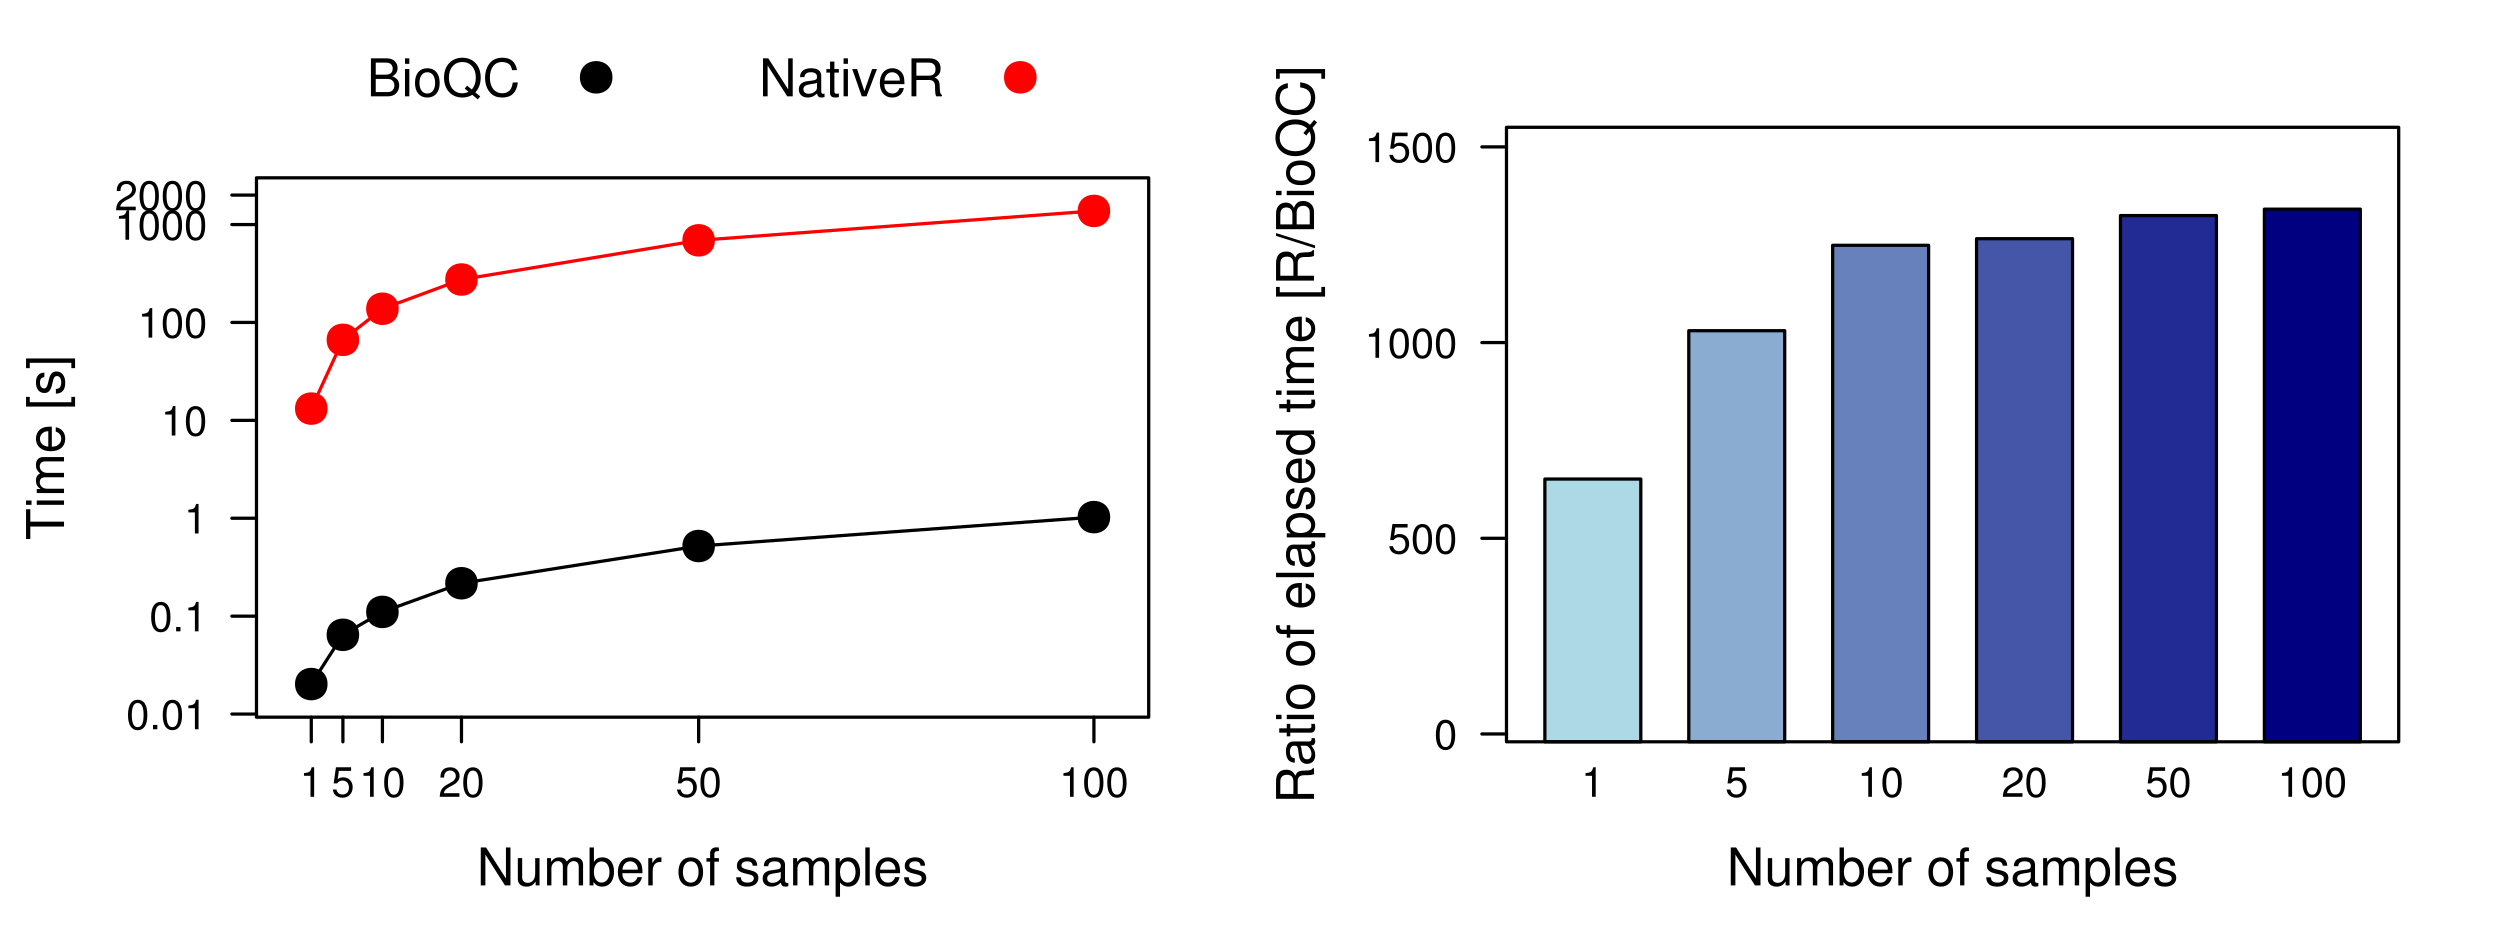 <?xml version="1.0" encoding="UTF-8"?>
<svg xmlns="http://www.w3.org/2000/svg" xmlns:xlink="http://www.w3.org/1999/xlink" width="576pt" height="216pt" viewBox="0 0 576 216" version="1.1">
<defs>
<g>
<symbol overflow="visible" id="glyph0-0">
<path style="stroke:none;" d=""/>
</symbol>
<symbol overflow="visible" id="glyph0-1">
<path style="stroke:none;" d="M 7.75 -8.75 L 6.703 -8.75 L 6.703 -1.594 L 2.125 -8.75 L 0.906 -8.75 L 0.906 0 L 1.969 0 L 1.969 -7.094 L 6.484 0 L 7.75 0 L 7.75 -8.75 Z M 7.75 -8.75 "/>
</symbol>
<symbol overflow="visible" id="glyph0-2">
<path style="stroke:none;" d="M 5.781 0 L 5.781 -6.281 L 4.781 -6.281 L 4.781 -2.719 C 4.781 -1.438 4.109 -0.594 3.078 -0.594 C 2.281 -0.594 1.781 -1.078 1.781 -1.844 L 1.781 -6.281 L 0.781 -6.281 L 0.781 -1.438 C 0.781 -0.391 1.562 0.281 2.781 0.281 C 3.703 0.281 4.297 -0.047 4.891 -0.875 L 4.891 0 L 5.781 0 Z M 5.781 0 "/>
</symbol>
<symbol overflow="visible" id="glyph0-3">
<path style="stroke:none;" d="M 0.844 -6.281 L 0.844 0 L 1.844 0 L 1.844 -3.953 C 1.844 -4.859 2.516 -5.594 3.328 -5.594 C 4.062 -5.594 4.484 -5.141 4.484 -4.328 L 4.484 0 L 5.5 0 L 5.5 -3.953 C 5.5 -4.859 6.156 -5.594 6.969 -5.594 C 7.703 -5.594 8.141 -5.125 8.141 -4.328 L 8.141 0 L 9.141 0 L 9.141 -4.719 C 9.141 -5.844 8.5 -6.469 7.312 -6.469 C 6.484 -6.469 5.969 -6.219 5.391 -5.516 C 5.016 -6.188 4.516 -6.469 3.703 -6.469 C 2.859 -6.469 2.297 -6.156 1.766 -5.406 L 1.766 -6.281 L 0.844 -6.281 Z M 0.844 -6.281 "/>
</symbol>
<symbol overflow="visible" id="glyph0-4">
<path style="stroke:none;" d="M 0.641 -8.75 L 0.641 0 L 1.547 0 L 1.547 -0.797 C 2.031 -0.078 2.656 0.281 3.547 0.281 C 5.203 0.281 6.281 -1.078 6.281 -3.172 C 6.281 -5.203 5.25 -6.469 3.594 -6.469 C 2.719 -6.469 2.109 -6.141 1.641 -5.438 L 1.641 -8.75 L 0.641 -8.75 Z M 3.391 -5.531 C 4.516 -5.531 5.234 -4.562 5.234 -3.062 C 5.234 -1.625 4.484 -0.656 3.391 -0.656 C 2.344 -0.656 1.641 -1.625 1.641 -3.094 C 1.641 -4.578 2.344 -5.531 3.391 -5.531 Z M 3.391 -5.531 "/>
</symbol>
<symbol overflow="visible" id="glyph0-5">
<path style="stroke:none;" d="M 6.156 -2.812 C 6.156 -3.766 6.078 -4.344 5.906 -4.812 C 5.5 -5.844 4.531 -6.469 3.359 -6.469 C 1.609 -6.469 0.484 -5.125 0.484 -3.062 C 0.484 -1 1.578 0.281 3.344 0.281 C 4.781 0.281 5.766 -0.547 6.031 -1.906 L 5.016 -1.906 C 4.734 -1.078 4.172 -0.641 3.375 -0.641 C 2.734 -0.641 2.203 -0.938 1.859 -1.469 C 1.625 -1.828 1.531 -2.188 1.531 -2.812 L 6.156 -2.812 Z M 1.547 -3.625 C 1.625 -4.781 2.344 -5.547 3.344 -5.547 C 4.328 -5.547 5.094 -4.734 5.094 -3.703 C 5.094 -3.672 5.094 -3.641 5.078 -3.625 L 1.547 -3.625 Z M 1.547 -3.625 "/>
</symbol>
<symbol overflow="visible" id="glyph0-6">
<path style="stroke:none;" d="M 0.828 -6.281 L 0.828 0 L 1.844 0 L 1.844 -3.266 C 1.844 -4.156 2.062 -4.75 2.547 -5.094 C 2.859 -5.328 3.156 -5.406 3.859 -5.406 L 3.859 -6.438 C 3.688 -6.453 3.594 -6.469 3.469 -6.469 C 2.812 -6.469 2.328 -6.078 1.75 -5.141 L 1.75 -6.281 L 0.828 -6.281 Z M 0.828 -6.281 "/>
</symbol>
<symbol overflow="visible" id="glyph0-7">
<path style="stroke:none;" d=""/>
</symbol>
<symbol overflow="visible" id="glyph0-8">
<path style="stroke:none;" d="M 3.266 -6.469 C 1.5 -6.469 0.438 -5.203 0.438 -3.094 C 0.438 -0.984 1.484 0.281 3.281 0.281 C 5.047 0.281 6.125 -0.984 6.125 -3.047 C 6.125 -5.219 5.078 -6.469 3.266 -6.469 Z M 3.281 -5.547 C 4.406 -5.547 5.078 -4.625 5.078 -3.062 C 5.078 -1.578 4.375 -0.641 3.281 -0.641 C 2.156 -0.641 1.469 -1.578 1.469 -3.094 C 1.469 -4.609 2.156 -5.547 3.281 -5.547 Z M 3.281 -5.547 "/>
</symbol>
<symbol overflow="visible" id="glyph0-9">
<path style="stroke:none;" d="M 3.094 -6.281 L 2.047 -6.281 L 2.047 -7.266 C 2.047 -7.688 2.297 -7.906 2.75 -7.906 C 2.828 -7.906 2.875 -7.906 3.094 -7.891 L 3.094 -8.719 C 2.875 -8.766 2.734 -8.781 2.531 -8.781 C 1.609 -8.781 1.062 -8.25 1.062 -7.359 L 1.062 -6.281 L 0.219 -6.281 L 0.219 -5.469 L 1.062 -5.469 L 1.062 0 L 2.047 0 L 2.047 -5.469 L 3.094 -5.469 L 3.094 -6.281 Z M 3.094 -6.281 "/>
</symbol>
<symbol overflow="visible" id="glyph0-10">
<path style="stroke:none;" d="M 5.25 -4.531 C 5.25 -5.766 4.422 -6.469 2.969 -6.469 C 1.516 -6.469 0.562 -5.719 0.562 -4.547 C 0.562 -3.562 1.062 -3.094 2.562 -2.734 L 3.484 -2.516 C 4.188 -2.344 4.469 -2.094 4.469 -1.625 C 4.469 -1.047 3.875 -0.641 3 -0.641 C 2.453 -0.641 2 -0.797 1.75 -1.062 C 1.594 -1.25 1.531 -1.422 1.469 -1.875 L 0.406 -1.875 C 0.453 -0.422 1.266 0.281 2.922 0.281 C 4.5 0.281 5.516 -0.5 5.516 -1.719 C 5.516 -2.656 4.984 -3.172 3.734 -3.469 L 2.766 -3.703 C 1.953 -3.891 1.609 -4.156 1.609 -4.594 C 1.609 -5.172 2.125 -5.547 2.938 -5.547 C 3.75 -5.547 4.172 -5.203 4.203 -4.531 L 5.25 -4.531 Z M 5.25 -4.531 "/>
</symbol>
<symbol overflow="visible" id="glyph0-11">
<path style="stroke:none;" d="M 6.422 -0.594 C 6.312 -0.562 6.266 -0.562 6.203 -0.562 C 5.859 -0.562 5.656 -0.75 5.656 -1.062 L 5.656 -4.75 C 5.656 -5.875 4.844 -6.469 3.297 -6.469 C 2.391 -6.469 1.625 -6.203 1.219 -5.734 C 0.922 -5.406 0.797 -5.047 0.781 -4.422 L 1.781 -4.422 C 1.875 -5.203 2.328 -5.547 3.266 -5.547 C 4.156 -5.547 4.672 -5.203 4.672 -4.609 L 4.672 -4.344 C 4.672 -3.922 4.422 -3.75 3.625 -3.641 C 2.203 -3.469 1.984 -3.422 1.609 -3.266 C 0.875 -2.969 0.5 -2.406 0.5 -1.578 C 0.5 -0.438 1.297 0.281 2.562 0.281 C 3.359 0.281 4 0 4.703 -0.641 C 4.781 -0.016 5.094 0.281 5.734 0.281 C 5.938 0.281 6.094 0.25 6.422 0.172 L 6.422 -0.594 Z M 4.672 -1.984 C 4.672 -1.641 4.578 -1.438 4.266 -1.156 C 3.859 -0.797 3.375 -0.594 2.781 -0.594 C 2 -0.594 1.547 -0.969 1.547 -1.609 C 1.547 -2.266 1.984 -2.609 3.062 -2.766 C 4.109 -2.906 4.328 -2.953 4.672 -3.109 L 4.672 -1.984 Z M 4.672 -1.984 "/>
</symbol>
<symbol overflow="visible" id="glyph0-12">
<path style="stroke:none;" d="M 0.641 2.609 L 1.656 2.609 L 1.656 -0.656 C 2.188 -0.016 2.766 0.281 3.594 0.281 C 5.203 0.281 6.281 -1.031 6.281 -3.031 C 6.281 -5.141 5.25 -6.469 3.578 -6.469 C 2.719 -6.469 2.047 -6.078 1.578 -5.344 L 1.578 -6.281 L 0.641 -6.281 L 0.641 2.609 Z M 3.406 -5.531 C 4.516 -5.531 5.234 -4.562 5.234 -3.062 C 5.234 -1.625 4.5 -0.656 3.406 -0.656 C 2.359 -0.656 1.656 -1.625 1.656 -3.094 C 1.656 -4.578 2.359 -5.531 3.406 -5.531 Z M 3.406 -5.531 "/>
</symbol>
<symbol overflow="visible" id="glyph0-13">
<path style="stroke:none;" d="M 1.828 -8.75 L 0.812 -8.75 L 0.812 0 L 1.828 0 L 1.828 -8.75 Z M 1.828 -8.75 "/>
</symbol>
<symbol overflow="visible" id="glyph0-14">
<path style="stroke:none;" d="M 0.953 0 L 4.891 0 C 5.719 0 6.344 -0.234 6.797 -0.734 C 7.234 -1.188 7.469 -1.812 7.469 -2.5 C 7.469 -3.547 7 -4.188 5.875 -4.625 C 6.672 -4.984 7.094 -5.641 7.094 -6.531 C 7.094 -7.156 6.859 -7.734 6.391 -8.141 C 5.938 -8.562 5.344 -8.75 4.5 -8.75 L 0.953 -8.75 L 0.953 0 Z M 2.062 -4.984 L 2.062 -7.766 L 4.219 -7.766 C 4.844 -7.766 5.203 -7.688 5.5 -7.453 C 5.812 -7.219 5.969 -6.859 5.969 -6.375 C 5.969 -5.906 5.812 -5.531 5.5 -5.297 C 5.203 -5.062 4.844 -4.984 4.219 -4.984 L 2.062 -4.984 Z M 2.062 -0.984 L 2.062 -4 L 4.781 -4 C 5.328 -4 5.688 -3.859 5.953 -3.578 C 6.219 -3.297 6.359 -2.922 6.359 -2.484 C 6.359 -2.062 6.219 -1.688 5.953 -1.406 C 5.688 -1.109 5.328 -0.984 4.781 -0.984 L 2.062 -0.984 Z M 2.062 -0.984 "/>
</symbol>
<symbol overflow="visible" id="glyph0-15">
<path style="stroke:none;" d="M 1.797 -6.281 L 0.797 -6.281 L 0.797 0 L 1.797 0 L 1.797 -6.281 Z M 1.797 -8.75 L 0.797 -8.75 L 0.797 -7.484 L 1.797 -7.484 L 1.797 -8.75 Z M 1.797 -8.75 "/>
</symbol>
<symbol overflow="visible" id="glyph0-16">
<path style="stroke:none;" d="M 8.797 0.016 L 7.672 -0.906 C 8.5 -1.828 8.906 -2.953 8.906 -4.328 C 8.906 -7.047 7.203 -8.891 4.688 -8.891 C 2.156 -8.891 0.453 -7.047 0.453 -4.312 C 0.453 -1.578 2.156 0.281 4.688 0.281 C 5.547 0.281 6.266 0.078 6.969 -0.344 L 8.234 0.703 L 8.797 0.016 Z M 5.766 -2.453 L 5.219 -1.781 L 6.109 -1.047 C 5.594 -0.797 5.203 -0.703 4.672 -0.703 C 2.812 -0.703 1.578 -2.141 1.578 -4.312 C 1.578 -6.469 2.812 -7.906 4.688 -7.906 C 6.547 -7.906 7.781 -6.469 7.781 -4.312 C 7.781 -3.188 7.484 -2.312 6.844 -1.578 L 5.766 -2.453 Z M 5.766 -2.453 "/>
</symbol>
<symbol overflow="visible" id="glyph0-17">
<path style="stroke:none;" d="M 7.938 -6.031 C 7.594 -7.953 6.484 -8.891 4.578 -8.891 C 3.391 -8.891 2.453 -8.516 1.797 -7.797 C 1.016 -6.938 0.578 -5.688 0.578 -4.266 C 0.578 -2.828 1.016 -1.594 1.844 -0.75 C 2.516 -0.047 3.391 0.281 4.531 0.281 C 6.656 0.281 7.859 -0.875 8.125 -3.188 L 6.969 -3.188 C 6.875 -2.594 6.75 -2.188 6.578 -1.844 C 6.219 -1.109 5.469 -0.703 4.531 -0.703 C 2.797 -0.703 1.688 -2.094 1.688 -4.281 C 1.688 -6.531 2.75 -7.906 4.438 -7.906 C 5.141 -7.906 5.812 -7.688 6.172 -7.359 C 6.484 -7.062 6.672 -6.688 6.797 -6.031 L 7.938 -6.031 Z M 7.938 -6.031 "/>
</symbol>
<symbol overflow="visible" id="glyph0-18">
<path style="stroke:none;" d="M 3.047 -6.281 L 2.016 -6.281 L 2.016 -8.016 L 1.016 -8.016 L 1.016 -6.281 L 0.172 -6.281 L 0.172 -5.469 L 1.016 -5.469 L 1.016 -0.719 C 1.016 -0.078 1.453 0.281 2.234 0.281 C 2.469 0.281 2.719 0.25 3.047 0.188 L 3.047 -0.641 C 2.922 -0.609 2.766 -0.594 2.562 -0.594 C 2.141 -0.594 2.016 -0.719 2.016 -1.156 L 2.016 -5.469 L 3.047 -5.469 L 3.047 -6.281 Z M 3.047 -6.281 "/>
</symbol>
<symbol overflow="visible" id="glyph0-19">
<path style="stroke:none;" d="M 3.422 0 L 5.828 -6.281 L 4.703 -6.281 L 2.922 -1.188 L 1.25 -6.281 L 0.125 -6.281 L 2.328 0 L 3.422 0 Z M 3.422 0 "/>
</symbol>
<symbol overflow="visible" id="glyph0-20">
<path style="stroke:none;" d="M 2.234 -3.766 L 5.109 -3.766 C 6.109 -3.766 6.547 -3.281 6.547 -2.203 L 6.547 -1.422 C 6.547 -0.891 6.641 -0.359 6.797 0 L 8.141 0 L 8.141 -0.281 C 7.734 -0.562 7.641 -0.875 7.625 -2.047 C 7.609 -3.484 7.375 -3.906 6.438 -4.312 C 7.422 -4.797 7.812 -5.406 7.812 -6.406 C 7.812 -7.922 6.859 -8.75 5.141 -8.75 L 1.109 -8.75 L 1.109 0 L 2.234 0 L 2.234 -3.766 Z M 2.234 -4.75 L 2.234 -7.766 L 4.938 -7.766 C 5.562 -7.766 5.922 -7.672 6.188 -7.422 C 6.484 -7.172 6.641 -6.781 6.641 -6.25 C 6.641 -5.219 6.125 -4.75 4.938 -4.75 L 2.234 -4.75 Z M 2.234 -4.75 "/>
</symbol>
<symbol overflow="visible" id="glyph1-0">
<path style="stroke:none;" d=""/>
</symbol>
<symbol overflow="visible" id="glyph1-1">
<path style="stroke:none;" d="M -7.766 -4.25 L -7.766 -7.109 L -8.75 -7.109 L -8.75 -0.25 L -7.766 -0.25 L -7.766 -3.125 L 0 -3.125 L 0 -4.25 L -7.766 -4.25 Z M -7.766 -4.25 "/>
</symbol>
<symbol overflow="visible" id="glyph1-2">
<path style="stroke:none;" d="M -6.281 -1.797 L -6.281 -0.797 L 0 -0.797 L 0 -1.797 L -6.281 -1.797 Z M -8.75 -1.797 L -8.75 -0.797 L -7.484 -0.797 L -7.484 -1.797 L -8.75 -1.797 Z M -8.75 -1.797 "/>
</symbol>
<symbol overflow="visible" id="glyph1-3">
<path style="stroke:none;" d="M -6.281 -0.844 L 0 -0.844 L 0 -1.844 L -3.953 -1.844 C -4.859 -1.844 -5.594 -2.516 -5.594 -3.328 C -5.594 -4.062 -5.141 -4.484 -4.328 -4.484 L 0 -4.484 L 0 -5.5 L -3.953 -5.5 C -4.859 -5.5 -5.594 -6.156 -5.594 -6.969 C -5.594 -7.703 -5.125 -8.141 -4.328 -8.141 L 0 -8.141 L 0 -9.141 L -4.719 -9.141 C -5.844 -9.141 -6.469 -8.5 -6.469 -7.312 C -6.469 -6.484 -6.219 -5.969 -5.516 -5.391 C -6.188 -5.016 -6.469 -4.516 -6.469 -3.703 C -6.469 -2.859 -6.156 -2.297 -5.406 -1.766 L -6.281 -1.766 L -6.281 -0.844 Z M -6.281 -0.844 "/>
</symbol>
<symbol overflow="visible" id="glyph1-4">
<path style="stroke:none;" d="M -2.812 -6.156 C -3.766 -6.156 -4.344 -6.078 -4.812 -5.906 C -5.844 -5.5 -6.469 -4.531 -6.469 -3.359 C -6.469 -1.609 -5.125 -0.484 -3.062 -0.484 C -1 -0.484 0.281 -1.578 0.281 -3.344 C 0.281 -4.781 -0.547 -5.766 -1.906 -6.031 L -1.906 -5.016 C -1.078 -4.734 -0.641 -4.172 -0.641 -3.375 C -0.641 -2.734 -0.938 -2.203 -1.469 -1.859 C -1.828 -1.625 -2.188 -1.531 -2.812 -1.531 L -2.812 -6.156 Z M -3.625 -1.547 C -4.781 -1.625 -5.547 -2.344 -5.547 -3.344 C -5.547 -4.328 -4.734 -5.094 -3.703 -5.094 C -3.672 -5.094 -3.641 -5.094 -3.625 -5.078 L -3.625 -1.547 Z M -3.625 -1.547 "/>
</symbol>
<symbol overflow="visible" id="glyph1-5">
<path style="stroke:none;" d=""/>
</symbol>
<symbol overflow="visible" id="glyph1-6">
<path style="stroke:none;" d="M -8.75 -3 L -8.75 -0.766 L 2.547 -0.766 L 2.547 -3 L 1.688 -3 L 1.688 -1.766 L -7.891 -1.766 L -7.891 -3 L -8.75 -3 Z M -8.75 -3 "/>
</symbol>
<symbol overflow="visible" id="glyph1-7">
<path style="stroke:none;" d="M -4.531 -5.25 C -5.766 -5.25 -6.469 -4.422 -6.469 -2.969 C -6.469 -1.516 -5.719 -0.562 -4.547 -0.562 C -3.562 -0.562 -3.094 -1.062 -2.734 -2.562 L -2.516 -3.484 C -2.344 -4.188 -2.094 -4.469 -1.625 -4.469 C -1.047 -4.469 -0.641 -3.875 -0.641 -3 C -0.641 -2.453 -0.797 -2 -1.062 -1.75 C -1.25 -1.594 -1.422 -1.531 -1.875 -1.469 L -1.875 -0.406 C -0.422 -0.453 0.281 -1.266 0.281 -2.922 C 0.281 -4.5 -0.5 -5.516 -1.719 -5.516 C -2.656 -5.516 -3.172 -4.984 -3.469 -3.734 L -3.703 -2.766 C -3.891 -1.953 -4.156 -1.609 -4.594 -1.609 C -5.172 -1.609 -5.547 -2.125 -5.547 -2.938 C -5.547 -3.75 -5.203 -4.172 -4.531 -4.203 L -4.531 -5.25 Z M -4.531 -5.25 "/>
</symbol>
<symbol overflow="visible" id="glyph1-8">
<path style="stroke:none;" d="M 2.547 -0.281 L 2.547 -2.516 L -8.75 -2.516 L -8.75 -0.281 L -7.891 -0.281 L -7.891 -1.516 L 1.688 -1.516 L 1.688 -0.281 L 2.547 -0.281 Z M 2.547 -0.281 "/>
</symbol>
<symbol overflow="visible" id="glyph1-9">
<path style="stroke:none;" d="M -3.766 -2.234 L -3.766 -5.109 C -3.766 -6.109 -3.281 -6.547 -2.203 -6.547 L -1.422 -6.547 C -0.891 -6.547 -0.359 -6.641 0 -6.797 L 0 -8.141 L -0.281 -8.141 C -0.562 -7.734 -0.875 -7.641 -2.047 -7.625 C -3.484 -7.609 -3.906 -7.375 -4.312 -6.438 C -4.797 -7.422 -5.406 -7.812 -6.406 -7.812 C -7.922 -7.812 -8.75 -6.859 -8.75 -5.141 L -8.75 -1.109 L 0 -1.109 L 0 -2.234 L -3.766 -2.234 Z M -4.75 -2.234 L -7.766 -2.234 L -7.766 -4.938 C -7.766 -5.562 -7.672 -5.922 -7.422 -6.188 C -7.172 -6.484 -6.781 -6.641 -6.25 -6.641 C -5.219 -6.641 -4.75 -6.125 -4.75 -4.938 L -4.75 -2.234 Z M -4.75 -2.234 "/>
</symbol>
<symbol overflow="visible" id="glyph1-10">
<path style="stroke:none;" d="M -0.594 -6.422 C -0.562 -6.312 -0.562 -6.266 -0.562 -6.203 C -0.562 -5.859 -0.75 -5.656 -1.062 -5.656 L -4.75 -5.656 C -5.875 -5.656 -6.469 -4.844 -6.469 -3.297 C -6.469 -2.391 -6.203 -1.625 -5.734 -1.219 C -5.406 -0.922 -5.047 -0.797 -4.422 -0.781 L -4.422 -1.781 C -5.203 -1.875 -5.547 -2.328 -5.547 -3.266 C -5.547 -4.156 -5.203 -4.672 -4.609 -4.672 L -4.344 -4.672 C -3.922 -4.672 -3.75 -4.422 -3.641 -3.625 C -3.469 -2.203 -3.422 -1.984 -3.266 -1.609 C -2.969 -0.875 -2.406 -0.5 -1.578 -0.5 C -0.438 -0.5 0.281 -1.297 0.281 -2.562 C 0.281 -3.359 0 -4 -0.641 -4.703 C -0.016 -4.781 0.281 -5.094 0.281 -5.734 C 0.281 -5.938 0.25 -6.094 0.172 -6.422 L -0.594 -6.422 Z M -1.984 -4.672 C -1.641 -4.672 -1.438 -4.578 -1.156 -4.266 C -0.797 -3.859 -0.594 -3.375 -0.594 -2.781 C -0.594 -2 -0.969 -1.547 -1.609 -1.547 C -2.266 -1.547 -2.609 -1.984 -2.766 -3.062 C -2.906 -4.109 -2.953 -4.328 -3.109 -4.672 L -1.984 -4.672 Z M -1.984 -4.672 "/>
</symbol>
<symbol overflow="visible" id="glyph1-11">
<path style="stroke:none;" d="M -6.281 -3.047 L -6.281 -2.016 L -8.016 -2.016 L -8.016 -1.016 L -6.281 -1.016 L -6.281 -0.172 L -5.469 -0.172 L -5.469 -1.016 L -0.719 -1.016 C -0.078 -1.016 0.281 -1.453 0.281 -2.234 C 0.281 -2.469 0.25 -2.719 0.188 -3.047 L -0.641 -3.047 C -0.609 -2.922 -0.594 -2.766 -0.594 -2.562 C -0.594 -2.141 -0.719 -2.016 -1.156 -2.016 L -5.469 -2.016 L -5.469 -3.047 L -6.281 -3.047 Z M -6.281 -3.047 "/>
</symbol>
<symbol overflow="visible" id="glyph1-12">
<path style="stroke:none;" d="M -6.469 -3.266 C -6.469 -1.5 -5.203 -0.438 -3.094 -0.438 C -0.984 -0.438 0.281 -1.484 0.281 -3.281 C 0.281 -5.047 -0.984 -6.125 -3.047 -6.125 C -5.219 -6.125 -6.469 -5.078 -6.469 -3.266 Z M -5.547 -3.281 C -5.547 -4.406 -4.625 -5.078 -3.062 -5.078 C -1.578 -5.078 -0.641 -4.375 -0.641 -3.281 C -0.641 -2.156 -1.578 -1.469 -3.094 -1.469 C -4.609 -1.469 -5.547 -2.156 -5.547 -3.281 Z M -5.547 -3.281 "/>
</symbol>
<symbol overflow="visible" id="glyph1-13">
<path style="stroke:none;" d="M -6.281 -3.094 L -6.281 -2.047 L -7.266 -2.047 C -7.688 -2.047 -7.906 -2.297 -7.906 -2.75 C -7.906 -2.828 -7.906 -2.875 -7.891 -3.094 L -8.719 -3.094 C -8.766 -2.875 -8.781 -2.734 -8.781 -2.531 C -8.781 -1.609 -8.25 -1.062 -7.359 -1.062 L -6.281 -1.062 L -6.281 -0.219 L -5.469 -0.219 L -5.469 -1.062 L 0 -1.062 L 0 -2.047 L -5.469 -2.047 L -5.469 -3.094 L -6.281 -3.094 Z M -6.281 -3.094 "/>
</symbol>
<symbol overflow="visible" id="glyph1-14">
<path style="stroke:none;" d="M -8.75 -1.828 L -8.75 -0.812 L 0 -0.812 L 0 -1.828 L -8.75 -1.828 Z M -8.75 -1.828 "/>
</symbol>
<symbol overflow="visible" id="glyph1-15">
<path style="stroke:none;" d="M 2.609 -0.641 L 2.609 -1.656 L -0.656 -1.656 C -0.016 -2.188 0.281 -2.766 0.281 -3.594 C 0.281 -5.203 -1.031 -6.281 -3.031 -6.281 C -5.141 -6.281 -6.469 -5.25 -6.469 -3.578 C -6.469 -2.719 -6.078 -2.047 -5.344 -1.578 L -6.281 -1.578 L -6.281 -0.641 L 2.609 -0.641 Z M -5.531 -3.406 C -5.531 -4.516 -4.562 -5.234 -3.062 -5.234 C -1.625 -5.234 -0.656 -4.5 -0.656 -3.406 C -0.656 -2.359 -1.625 -1.656 -3.094 -1.656 C -4.578 -1.656 -5.531 -2.359 -5.531 -3.406 Z M -5.531 -3.406 "/>
</symbol>
<symbol overflow="visible" id="glyph1-16">
<path style="stroke:none;" d="M -8.75 -5.938 L -8.75 -4.938 L -5.5 -4.938 C -6.125 -4.531 -6.469 -3.859 -6.469 -3.016 C -6.469 -1.375 -5.156 -0.312 -3.156 -0.312 C -1.031 -0.312 0.281 -1.359 0.281 -3.047 C 0.281 -3.906 -0.047 -4.516 -0.828 -5.047 L 0 -5.047 L 0 -5.938 L -8.75 -5.938 Z M -5.531 -3.188 C -5.531 -4.266 -4.578 -4.938 -3.078 -4.938 C -1.625 -4.938 -0.656 -4.25 -0.656 -3.188 C -0.656 -2.094 -1.625 -1.359 -3.094 -1.359 C -4.562 -1.359 -5.531 -2.094 -5.531 -3.188 Z M -5.531 -3.188 "/>
</symbol>
<symbol overflow="visible" id="glyph1-17">
<path style="stroke:none;" d="M -8.75 -2.75 L 0.234 0.094 L 0.234 -0.562 L -8.75 -3.406 L -8.75 -2.75 Z M -8.75 -2.75 "/>
</symbol>
<symbol overflow="visible" id="glyph1-18">
<path style="stroke:none;" d="M 0 -0.953 L 0 -4.891 C 0 -5.719 -0.234 -6.344 -0.734 -6.797 C -1.188 -7.234 -1.812 -7.469 -2.5 -7.469 C -3.547 -7.469 -4.188 -7 -4.625 -5.875 C -4.984 -6.672 -5.641 -7.094 -6.531 -7.094 C -7.156 -7.094 -7.734 -6.859 -8.141 -6.391 C -8.562 -5.938 -8.75 -5.344 -8.75 -4.5 L -8.75 -0.953 L 0 -0.953 Z M -4.984 -2.062 L -7.766 -2.062 L -7.766 -4.219 C -7.766 -4.844 -7.688 -5.203 -7.453 -5.5 C -7.219 -5.812 -6.859 -5.969 -6.375 -5.969 C -5.906 -5.969 -5.531 -5.812 -5.297 -5.5 C -5.062 -5.203 -4.984 -4.844 -4.984 -4.219 L -4.984 -2.062 Z M -0.984 -2.062 L -4 -2.062 L -4 -4.781 C -4 -5.328 -3.859 -5.688 -3.578 -5.953 C -3.297 -6.219 -2.922 -6.359 -2.484 -6.359 C -2.062 -6.359 -1.688 -6.219 -1.406 -5.953 C -1.109 -5.688 -0.984 -5.328 -0.984 -4.781 L -0.984 -2.062 Z M -0.984 -2.062 "/>
</symbol>
<symbol overflow="visible" id="glyph1-19">
<path style="stroke:none;" d="M 0.016 -8.797 L -0.906 -7.672 C -1.828 -8.5 -2.953 -8.906 -4.328 -8.906 C -7.047 -8.906 -8.891 -7.203 -8.891 -4.688 C -8.891 -2.156 -7.047 -0.453 -4.312 -0.453 C -1.578 -0.453 0.281 -2.156 0.281 -4.688 C 0.281 -5.547 0.078 -6.266 -0.344 -6.969 L 0.703 -8.234 L 0.016 -8.797 Z M -2.453 -5.766 L -1.781 -5.219 L -1.047 -6.109 C -0.797 -5.594 -0.703 -5.203 -0.703 -4.672 C -0.703 -2.812 -2.141 -1.578 -4.312 -1.578 C -6.469 -1.578 -7.906 -2.812 -7.906 -4.688 C -7.906 -6.547 -6.469 -7.781 -4.312 -7.781 C -3.188 -7.781 -2.312 -7.484 -1.578 -6.844 L -2.453 -5.766 Z M -2.453 -5.766 "/>
</symbol>
<symbol overflow="visible" id="glyph1-20">
<path style="stroke:none;" d="M -6.031 -7.938 C -7.953 -7.594 -8.891 -6.484 -8.891 -4.578 C -8.891 -3.391 -8.516 -2.453 -7.797 -1.797 C -6.938 -1.016 -5.688 -0.578 -4.266 -0.578 C -2.828 -0.578 -1.594 -1.016 -0.75 -1.844 C -0.047 -2.516 0.281 -3.391 0.281 -4.531 C 0.281 -6.656 -0.875 -7.859 -3.188 -8.125 L -3.188 -6.969 C -2.594 -6.875 -2.188 -6.75 -1.844 -6.578 C -1.109 -6.219 -0.703 -5.469 -0.703 -4.531 C -0.703 -2.797 -2.094 -1.688 -4.281 -1.688 C -6.531 -1.688 -7.906 -2.75 -7.906 -4.438 C -7.906 -5.141 -7.688 -5.812 -7.359 -6.172 C -7.062 -6.484 -6.688 -6.672 -6.031 -6.797 L -6.031 -7.938 Z M -6.031 -7.938 "/>
</symbol>
<symbol overflow="visible" id="glyph2-0">
<path style="stroke:none;" d=""/>
</symbol>
<symbol overflow="visible" id="glyph2-1">
<path style="stroke:none;" d="M 2.641 -6.797 C 2 -6.797 1.422 -6.531 1.078 -6.047 C 0.641 -5.453 0.406 -4.547 0.406 -3.297 C 0.406 -1 1.188 0.219 2.641 0.219 C 4.078 0.219 4.859 -1 4.859 -3.234 C 4.859 -4.562 4.656 -5.438 4.203 -6.047 C 3.844 -6.531 3.281 -6.797 2.641 -6.797 Z M 2.641 -6.047 C 3.547 -6.047 4 -5.125 4 -3.312 C 4 -1.375 3.562 -0.484 2.625 -0.484 C 1.734 -0.484 1.281 -1.422 1.281 -3.281 C 1.281 -5.141 1.734 -6.047 2.641 -6.047 Z M 2.641 -6.047 "/>
</symbol>
<symbol overflow="visible" id="glyph2-2">
<path style="stroke:none;" d="M 1.828 -1 L 0.828 -1 L 0.828 0 L 1.828 0 L 1.828 -1 Z M 1.828 -1 "/>
</symbol>
<symbol overflow="visible" id="glyph2-3">
<path style="stroke:none;" d="M 2.484 -4.844 L 2.484 0 L 3.328 0 L 3.328 -6.797 L 2.766 -6.797 C 2.469 -5.75 2.281 -5.609 0.984 -5.453 L 0.984 -4.844 L 2.484 -4.844 Z M 2.484 -4.844 "/>
</symbol>
<symbol overflow="visible" id="glyph2-4">
<path style="stroke:none;" d="M 4.859 -0.828 L 1.281 -0.828 C 1.359 -1.391 1.672 -1.75 2.5 -2.234 L 3.469 -2.75 C 4.406 -3.266 4.906 -3.969 4.906 -4.812 C 4.906 -5.375 4.672 -5.906 4.266 -6.266 C 3.859 -6.625 3.375 -6.797 2.719 -6.797 C 1.859 -6.797 1.219 -6.5 0.844 -5.922 C 0.609 -5.562 0.5 -5.125 0.484 -4.438 L 1.328 -4.438 C 1.359 -4.906 1.406 -5.188 1.531 -5.406 C 1.75 -5.812 2.188 -6.062 2.703 -6.062 C 3.469 -6.062 4.031 -5.516 4.031 -4.781 C 4.031 -4.25 3.719 -3.797 3.125 -3.438 L 2.234 -2.938 C 0.812 -2.141 0.406 -1.5 0.328 0 L 4.859 0 L 4.859 -0.828 Z M 4.859 -0.828 "/>
</symbol>
<symbol overflow="visible" id="glyph2-5">
<path style="stroke:none;" d="M 4.562 -6.797 L 1.062 -6.797 L 0.547 -3.094 L 1.328 -3.094 C 1.719 -3.562 2.047 -3.734 2.578 -3.734 C 3.484 -3.734 4.062 -3.109 4.062 -2.094 C 4.062 -1.125 3.484 -0.531 2.578 -0.531 C 1.828 -0.531 1.375 -0.906 1.188 -1.672 L 0.328 -1.672 C 0.453 -1.109 0.547 -0.844 0.75 -0.594 C 1.125 -0.078 1.828 0.219 2.594 0.219 C 3.969 0.219 4.922 -0.781 4.922 -2.219 C 4.922 -3.562 4.031 -4.484 2.719 -4.484 C 2.25 -4.484 1.859 -4.359 1.469 -4.062 L 1.734 -5.969 L 4.562 -5.969 L 4.562 -6.797 Z M 4.562 -6.797 "/>
</symbol>
</g>
<clipPath id="clip1">
  <path d="M 0 0 L 577 0 L 577 217 L 0 217 Z M 0 0 "/>
</clipPath>
<clipPath id="clip2">
  <path d="M 0 0 L 577 0 L 577 217 L 0 217 Z M 0 0 "/>
</clipPath>
<clipPath id="clip3">
  <path d="M 0 0 L 577 0 L 577 217 L 0 217 Z M 0 0 "/>
</clipPath>
<clipPath id="clip4">
  <path d="M 0 0 L 577 0 L 577 217 L 0 217 Z M 0 0 "/>
</clipPath>
<clipPath id="clip5">
  <path d="M 59.094 40.969 L 265.66 40.969 L 265.66 166.242 L 59.094 166.242 Z M 59.094 40.969 "/>
</clipPath>
<clipPath id="clip6">
  <path d="M 0 0 L 577 0 L 577 217 L 0 217 Z M 0 0 "/>
</clipPath>
<clipPath id="clip7">
  <path d="M 0 0 L 577 0 L 577 217 L 0 217 Z M 0 0 "/>
</clipPath>
<clipPath id="clip8">
  <path d="M 0 0 L 577 0 L 577 217 L 0 217 Z M 0 0 "/>
</clipPath>
<clipPath id="clip9">
  <path d="M 0 0 L 577 0 L 577 217 L 0 217 Z M 0 0 "/>
</clipPath>
<clipPath id="clip10">
  <path d="M 0 0 L 577 0 L 577 217 L 0 217 Z M 0 0 "/>
</clipPath>
<clipPath id="clip11">
  <path d="M 0 0 L 577 0 L 577 217 L 0 217 Z M 0 0 "/>
</clipPath>
<clipPath id="clip12">
  <path d="M 0 0 L 577 0 L 577 217 L 0 217 Z M 0 0 "/>
</clipPath>
<clipPath id="clip13">
  <path d="M 0 0 L 577 0 L 577 217 L 0 217 Z M 0 0 "/>
</clipPath>
<clipPath id="clip14">
  <path d="M 0 0 L 577 0 L 577 217 L 0 217 Z M 0 0 "/>
</clipPath>
<clipPath id="clip15">
  <path d="M 347.094 29.34 L 553.66 29.34 L 553.66 171.914 L 347.094 171.914 Z M 347.094 29.34 "/>
</clipPath>
<clipPath id="clip16">
  <path d="M 0 0 L 577 0 L 577 217 L 0 217 Z M 0 0 "/>
</clipPath>
</defs>
<g id="surface0">
<rect x="0" y="0" width="576" height="216" style="fill:rgb(100%,100%,100%);fill-opacity:1;stroke:none;"/>
<g clip-path="url(#clip1)" clip-rule="nonzero">
<g style="fill:rgb(0%,0%,0%);fill-opacity:1;">
  <use xlink:href="#glyph0-1" x="109.863" y="204"/>
  <use xlink:href="#glyph0-2" x="118.527" y="204"/>
  <use xlink:href="#glyph0-3" x="125.199" y="204"/>
  <use xlink:href="#glyph0-4" x="135.195" y="204"/>
  <use xlink:href="#glyph0-5" x="141.867" y="204"/>
  <use xlink:href="#glyph0-6" x="148.54" y="204"/>
  <use xlink:href="#glyph0-7" x="152.536" y="204"/>
  <use xlink:href="#glyph0-8" x="155.872" y="204"/>
  <use xlink:href="#glyph0-9" x="162.544" y="204"/>
  <use xlink:href="#glyph0-7" x="165.88" y="204"/>
  <use xlink:href="#glyph0-10" x="169.216" y="204"/>
  <use xlink:href="#glyph0-11" x="175.216" y="204"/>
  <use xlink:href="#glyph0-3" x="181.888" y="204"/>
  <use xlink:href="#glyph0-12" x="191.884" y="204"/>
  <use xlink:href="#glyph0-13" x="198.556" y="204"/>
  <use xlink:href="#glyph0-5" x="201.22" y="204"/>
  <use xlink:href="#glyph0-10" x="207.892" y="204"/>
</g>
</g>
<g clip-path="url(#clip2)" clip-rule="nonzero">
<g style="fill:rgb(0%,0%,0%);fill-opacity:1;">
  <use xlink:href="#glyph1-1" x="14.75" y="124.441"/>
  <use xlink:href="#glyph1-2" x="14.75" y="117.109"/>
  <use xlink:href="#glyph1-3" x="14.75" y="114.445"/>
  <use xlink:href="#glyph1-4" x="14.75" y="104.449"/>
  <use xlink:href="#glyph1-5" x="14.75" y="97.777"/>
  <use xlink:href="#glyph1-6" x="14.75" y="94.441"/>
  <use xlink:href="#glyph1-7" x="14.75" y="91.105"/>
  <use xlink:href="#glyph1-8" x="14.75" y="85.105"/>
</g>
</g>
<g clip-path="url(#clip3)" clip-rule="nonzero">
<path style="fill:none;stroke-width:0.75;stroke-linecap:round;stroke-linejoin:round;stroke:rgb(0%,0%,0%);stroke-opacity:1;stroke-miterlimit:10;" d="M 59.094 164.52 L 53.426 164.52 "/>
<path style="fill:none;stroke-width:0.75;stroke-linecap:round;stroke-linejoin:round;stroke:rgb(0%,0%,0%);stroke-opacity:1;stroke-miterlimit:10;" d="M 59.094 141.961 L 53.426 141.961 "/>
<path style="fill:none;stroke-width:0.75;stroke-linecap:round;stroke-linejoin:round;stroke:rgb(0%,0%,0%);stroke-opacity:1;stroke-miterlimit:10;" d="M 59.094 119.406 L 53.426 119.406 "/>
<path style="fill:none;stroke-width:0.75;stroke-linecap:round;stroke-linejoin:round;stroke:rgb(0%,0%,0%);stroke-opacity:1;stroke-miterlimit:10;" d="M 59.094 96.848 L 53.426 96.848 "/>
<path style="fill:none;stroke-width:0.75;stroke-linecap:round;stroke-linejoin:round;stroke:rgb(0%,0%,0%);stroke-opacity:1;stroke-miterlimit:10;" d="M 59.094 74.289 L 53.426 74.289 "/>
<path style="fill:none;stroke-width:0.75;stroke-linecap:round;stroke-linejoin:round;stroke:rgb(0%,0%,0%);stroke-opacity:1;stroke-miterlimit:10;" d="M 59.094 51.734 L 53.426 51.734 "/>
<path style="fill:none;stroke-width:0.75;stroke-linecap:round;stroke-linejoin:round;stroke:rgb(0%,0%,0%);stroke-opacity:1;stroke-miterlimit:10;" d="M 59.094 44.945 L 53.426 44.945 "/>
<g style="fill:rgb(0%,0%,0%);fill-opacity:1;">
  <use xlink:href="#glyph2-1" x="29.086" y="168.02"/>
  <use xlink:href="#glyph2-2" x="34.42" y="168.02"/>
  <use xlink:href="#glyph2-1" x="37.087" y="168.02"/>
  <use xlink:href="#glyph2-3" x="42.421" y="168.02"/>
</g>
<g style="fill:rgb(0%,0%,0%);fill-opacity:1;">
  <use xlink:href="#glyph2-1" x="34.418" y="145.461"/>
  <use xlink:href="#glyph2-2" x="39.752" y="145.461"/>
  <use xlink:href="#glyph2-3" x="42.419" y="145.461"/>
</g>
<g style="fill:rgb(0%,0%,0%);fill-opacity:1;">
  <use xlink:href="#glyph2-3" x="42.418" y="122.906"/>
</g>
<g style="fill:rgb(0%,0%,0%);fill-opacity:1;">
  <use xlink:href="#glyph2-3" x="37.086" y="100.348"/>
  <use xlink:href="#glyph2-1" x="42.42" y="100.348"/>
</g>
<g style="fill:rgb(0%,0%,0%);fill-opacity:1;">
  <use xlink:href="#glyph2-3" x="31.75" y="77.789"/>
  <use xlink:href="#glyph2-1" x="37.084" y="77.789"/>
  <use xlink:href="#glyph2-1" x="42.418" y="77.789"/>
</g>
<g style="fill:rgb(0%,0%,0%);fill-opacity:1;">
  <use xlink:href="#glyph2-3" x="26.418" y="55.234"/>
  <use xlink:href="#glyph2-1" x="31.752" y="55.234"/>
  <use xlink:href="#glyph2-1" x="37.086" y="55.234"/>
  <use xlink:href="#glyph2-1" x="42.42" y="55.234"/>
</g>
<g style="fill:rgb(0%,0%,0%);fill-opacity:1;">
  <use xlink:href="#glyph2-4" x="26.418" y="48.445"/>
  <use xlink:href="#glyph2-1" x="31.752" y="48.445"/>
  <use xlink:href="#glyph2-1" x="37.086" y="48.445"/>
  <use xlink:href="#glyph2-1" x="42.42" y="48.445"/>
</g>
</g>
<g clip-path="url(#clip4)" clip-rule="nonzero">
<path style="fill:none;stroke-width:0.75;stroke-linecap:round;stroke-linejoin:round;stroke:rgb(0%,0%,0%);stroke-opacity:1;stroke-miterlimit:10;" d="M 71.719 165.242 L 71.719 170.91 "/>
<path style="fill:none;stroke-width:0.75;stroke-linecap:round;stroke-linejoin:round;stroke:rgb(0%,0%,0%);stroke-opacity:1;stroke-miterlimit:10;" d="M 79.004 165.242 L 79.004 170.91 "/>
<path style="fill:none;stroke-width:0.75;stroke-linecap:round;stroke-linejoin:round;stroke:rgb(0%,0%,0%);stroke-opacity:1;stroke-miterlimit:10;" d="M 88.109 165.242 L 88.109 170.91 "/>
<path style="fill:none;stroke-width:0.75;stroke-linecap:round;stroke-linejoin:round;stroke:rgb(0%,0%,0%);stroke-opacity:1;stroke-miterlimit:10;" d="M 106.324 165.242 L 106.324 170.91 "/>
<path style="fill:none;stroke-width:0.75;stroke-linecap:round;stroke-linejoin:round;stroke:rgb(0%,0%,0%);stroke-opacity:1;stroke-miterlimit:10;" d="M 160.969 165.242 L 160.969 170.91 "/>
<path style="fill:none;stroke-width:0.75;stroke-linecap:round;stroke-linejoin:round;stroke:rgb(0%,0%,0%);stroke-opacity:1;stroke-miterlimit:10;" d="M 252.039 165.242 L 252.039 170.91 "/>
<g style="fill:rgb(0%,0%,0%);fill-opacity:1;">
  <use xlink:href="#glyph2-3" x="69.051" y="183.582"/>
</g>
<g style="fill:rgb(0%,0%,0%);fill-opacity:1;">
  <use xlink:href="#glyph2-5" x="76.336" y="183.582"/>
</g>
<g style="fill:rgb(0%,0%,0%);fill-opacity:1;">
  <use xlink:href="#glyph2-3" x="82.773" y="183.582"/>
  <use xlink:href="#glyph2-1" x="88.108" y="183.582"/>
</g>
<g style="fill:rgb(0%,0%,0%);fill-opacity:1;">
  <use xlink:href="#glyph2-4" x="100.988" y="183.582"/>
  <use xlink:href="#glyph2-1" x="106.322" y="183.582"/>
</g>
<g style="fill:rgb(0%,0%,0%);fill-opacity:1;">
  <use xlink:href="#glyph2-5" x="155.633" y="183.582"/>
  <use xlink:href="#glyph2-1" x="160.967" y="183.582"/>
</g>
<g style="fill:rgb(0%,0%,0%);fill-opacity:1;">
  <use xlink:href="#glyph2-3" x="244.039" y="183.582"/>
  <use xlink:href="#glyph2-1" x="249.373" y="183.582"/>
  <use xlink:href="#glyph2-1" x="254.707" y="183.582"/>
</g>
</g>
<g clip-path="url(#clip5)" clip-rule="nonzero">
<path style=" stroke:none;fill-rule:nonzero;fill:rgb(0%,0%,0%);fill-opacity:1;" d="M 75.469 157.609 C 75.469 162.609 67.969 162.609 67.969 157.609 C 67.969 152.609 75.469 152.609 75.469 157.609 "/>
<path style=" stroke:none;fill-rule:nonzero;fill:rgb(0%,0%,0%);fill-opacity:1;" d="M 82.754 146.262 C 82.754 151.262 75.254 151.262 75.254 146.262 C 75.254 141.262 82.754 141.262 82.754 146.262 "/>
<path style=" stroke:none;fill-rule:nonzero;fill:rgb(0%,0%,0%);fill-opacity:1;" d="M 91.859 140.984 C 91.859 145.984 84.359 145.984 84.359 140.984 C 84.359 135.984 91.859 135.984 91.859 140.984 "/>
<path style=" stroke:none;fill-rule:nonzero;fill:rgb(0%,0%,0%);fill-opacity:1;" d="M 110.074 134.379 C 110.074 139.379 102.574 139.379 102.574 134.379 C 102.574 129.379 110.074 129.379 110.074 134.379 "/>
<path style=" stroke:none;fill-rule:nonzero;fill:rgb(0%,0%,0%);fill-opacity:1;" d="M 164.719 125.801 C 164.719 130.801 157.219 130.801 157.219 125.801 C 157.219 120.801 164.719 120.801 164.719 125.801 "/>
<path style=" stroke:none;fill-rule:nonzero;fill:rgb(0%,0%,0%);fill-opacity:1;" d="M 255.789 119.145 C 255.789 124.145 248.289 124.145 248.289 119.145 C 248.289 114.145 255.789 114.145 255.789 119.145 "/>
<path style="fill:none;stroke-width:0.75;stroke-linecap:round;stroke-linejoin:round;stroke:rgb(0%,0%,0%);stroke-opacity:1;stroke-miterlimit:10;" d="M 71.719 157.609 L 71.719 157.609 L 79.004 146.262 L 88.109 140.984 L 106.324 134.379 L 160.969 125.801 L 252.039 119.145 "/>
<path style=" stroke:none;fill-rule:nonzero;fill:rgb(100%,0%,0%);fill-opacity:1;" d="M 75.469 94.141 C 75.469 99.141 67.969 99.141 67.969 94.141 C 67.969 89.141 75.469 89.141 75.469 94.141 "/>
<path style=" stroke:none;fill-rule:nonzero;fill:rgb(100%,0%,0%);fill-opacity:1;" d="M 82.754 78.301 C 82.754 83.301 75.254 83.301 75.254 78.301 C 75.254 73.301 82.754 73.301 82.754 78.301 "/>
<path style=" stroke:none;fill-rule:nonzero;fill:rgb(100%,0%,0%);fill-opacity:1;" d="M 91.859 71.137 C 91.859 76.137 84.359 76.137 84.359 71.137 C 84.359 66.137 91.859 66.137 91.859 71.137 "/>
<path style=" stroke:none;fill-rule:nonzero;fill:rgb(100%,0%,0%);fill-opacity:1;" d="M 110.074 64.402 C 110.074 69.402 102.574 69.402 102.574 64.402 C 102.574 59.402 110.074 59.402 110.074 64.402 "/>
<path style=" stroke:none;fill-rule:nonzero;fill:rgb(100%,0%,0%);fill-opacity:1;" d="M 164.719 55.375 C 164.719 60.375 157.219 60.375 157.219 55.375 C 157.219 50.375 164.719 50.375 164.719 55.375 "/>
<path style=" stroke:none;fill-rule:nonzero;fill:rgb(100%,0%,0%);fill-opacity:1;" d="M 255.789 48.598 C 255.789 53.598 248.289 53.598 248.289 48.598 C 248.289 43.598 255.789 43.598 255.789 48.598 "/>
<path style="fill:none;stroke-width:0.75;stroke-linecap:round;stroke-linejoin:round;stroke:rgb(100%,0%,0%);stroke-opacity:1;stroke-miterlimit:10;" d="M 71.719 94.141 L 71.719 94.141 L 79.004 78.301 L 88.109 71.137 L 106.324 64.402 L 160.969 55.375 L 252.039 48.598 "/>
</g>
<g clip-path="url(#clip6)" clip-rule="nonzero">
<path style="fill:none;stroke-width:0.75;stroke-linecap:round;stroke-linejoin:round;stroke:rgb(0%,0%,0%);stroke-opacity:1;stroke-miterlimit:10;" d="M 59.094 165.242 L 264.66 165.242 L 264.66 40.969 L 59.094 40.969 Z M 59.094 165.242 "/>
</g>
<g clip-path="url(#clip7)" clip-rule="nonzero">
<g style="fill:rgb(0%,0%,0%);fill-opacity:1;">
  <use xlink:href="#glyph0-14" x="84.508" y="22.191"/>
  <use xlink:href="#glyph0-15" x="92.512" y="22.191"/>
  <use xlink:href="#glyph0-8" x="95.176" y="22.191"/>
  <use xlink:href="#glyph0-16" x="101.848" y="22.191"/>
  <use xlink:href="#glyph0-17" x="111.184" y="22.191"/>
</g>
</g>
<g clip-path="url(#clip8)" clip-rule="nonzero">
<g style="fill:rgb(0%,0%,0%);fill-opacity:1;">
  <use xlink:href="#glyph0-1" x="174.891" y="22.191"/>
  <use xlink:href="#glyph0-11" x="183.555" y="22.191"/>
  <use xlink:href="#glyph0-18" x="190.227" y="22.191"/>
  <use xlink:href="#glyph0-15" x="193.563" y="22.191"/>
  <use xlink:href="#glyph0-19" x="196.227" y="22.191"/>
  <use xlink:href="#glyph0-5" x="202.227" y="22.191"/>
  <use xlink:href="#glyph0-20" x="208.899" y="22.191"/>
</g>
</g>
<g clip-path="url(#clip9)" clip-rule="nonzero">
<path style=" stroke:none;fill-rule:nonzero;fill:rgb(0%,0%,0%);fill-opacity:1;" d="M 141.113 17.816 C 141.113 22.816 133.613 22.816 133.613 17.816 C 133.613 12.816 141.113 12.816 141.113 17.816 "/>
</g>
<g clip-path="url(#clip10)" clip-rule="nonzero">
<path style=" stroke:none;fill-rule:nonzero;fill:rgb(100%,0%,0%);fill-opacity:1;" d="M 238.828 17.816 C 238.828 22.816 231.328 22.816 231.328 17.816 C 231.328 12.816 238.828 12.816 238.828 17.816 "/>
</g>
<g clip-path="url(#clip11)" clip-rule="nonzero">
<g style="fill:rgb(0%,0%,0%);fill-opacity:1;">
  <use xlink:href="#glyph0-1" x="397.863" y="204"/>
  <use xlink:href="#glyph0-2" x="406.527" y="204"/>
  <use xlink:href="#glyph0-3" x="413.199" y="204"/>
  <use xlink:href="#glyph0-4" x="423.195" y="204"/>
  <use xlink:href="#glyph0-5" x="429.867" y="204"/>
  <use xlink:href="#glyph0-6" x="436.54" y="204"/>
  <use xlink:href="#glyph0-7" x="440.536" y="204"/>
  <use xlink:href="#glyph0-8" x="443.872" y="204"/>
  <use xlink:href="#glyph0-9" x="450.544" y="204"/>
  <use xlink:href="#glyph0-7" x="453.88" y="204"/>
  <use xlink:href="#glyph0-10" x="457.216" y="204"/>
  <use xlink:href="#glyph0-11" x="463.216" y="204"/>
  <use xlink:href="#glyph0-3" x="469.888" y="204"/>
  <use xlink:href="#glyph0-12" x="479.884" y="204"/>
  <use xlink:href="#glyph0-13" x="486.556" y="204"/>
  <use xlink:href="#glyph0-5" x="489.22" y="204"/>
  <use xlink:href="#glyph0-10" x="495.892" y="204"/>
</g>
</g>
<g clip-path="url(#clip12)" clip-rule="nonzero">
<g style="fill:rgb(0%,0%,0%);fill-opacity:1;">
  <use xlink:href="#glyph1-9" x="302.75" y="185.156"/>
  <use xlink:href="#glyph1-10" x="302.75" y="176.492"/>
  <use xlink:href="#glyph1-11" x="302.75" y="169.82"/>
  <use xlink:href="#glyph1-2" x="302.75" y="166.484"/>
  <use xlink:href="#glyph1-12" x="302.75" y="163.82"/>
  <use xlink:href="#glyph1-5" x="302.75" y="157.148"/>
  <use xlink:href="#glyph1-12" x="302.75" y="153.812"/>
  <use xlink:href="#glyph1-13" x="302.75" y="147.14"/>
  <use xlink:href="#glyph1-5" x="302.75" y="143.804"/>
  <use xlink:href="#glyph1-4" x="302.75" y="140.468"/>
  <use xlink:href="#glyph1-14" x="302.75" y="133.796"/>
  <use xlink:href="#glyph1-10" x="302.75" y="131.132"/>
  <use xlink:href="#glyph1-15" x="302.75" y="124.46"/>
  <use xlink:href="#glyph1-7" x="302.75" y="117.788"/>
  <use xlink:href="#glyph1-4" x="302.75" y="111.788"/>
  <use xlink:href="#glyph1-16" x="302.75" y="105.116"/>
  <use xlink:href="#glyph1-5" x="302.75" y="98.444"/>
  <use xlink:href="#glyph1-11" x="302.75" y="95.108"/>
  <use xlink:href="#glyph1-2" x="302.75" y="91.772"/>
  <use xlink:href="#glyph1-3" x="302.75" y="89.108"/>
  <use xlink:href="#glyph1-4" x="302.75" y="79.112"/>
  <use xlink:href="#glyph1-5" x="302.75" y="72.439"/>
  <use xlink:href="#glyph1-6" x="302.75" y="69.103"/>
  <use xlink:href="#glyph1-9" x="302.75" y="65.767"/>
  <use xlink:href="#glyph1-17" x="302.75" y="57.103"/>
  <use xlink:href="#glyph1-18" x="302.75" y="53.767"/>
  <use xlink:href="#glyph1-2" x="302.75" y="45.763"/>
  <use xlink:href="#glyph1-12" x="302.75" y="43.099"/>
  <use xlink:href="#glyph1-19" x="302.75" y="36.427"/>
  <use xlink:href="#glyph1-20" x="302.75" y="27.091"/>
  <use xlink:href="#glyph1-8" x="302.75" y="18.427"/>
</g>
</g>
<g clip-path="url(#clip13)" clip-rule="nonzero">
<path style="fill:none;stroke-width:0.75;stroke-linecap:round;stroke-linejoin:round;stroke:rgb(0%,0%,0%);stroke-opacity:1;stroke-miterlimit:10;" d="M 347.094 169.109 L 341.426 169.109 "/>
<path style="fill:none;stroke-width:0.75;stroke-linecap:round;stroke-linejoin:round;stroke:rgb(0%,0%,0%);stroke-opacity:1;stroke-miterlimit:10;" d="M 347.094 124.02 L 341.426 124.02 "/>
<path style="fill:none;stroke-width:0.75;stroke-linecap:round;stroke-linejoin:round;stroke:rgb(0%,0%,0%);stroke-opacity:1;stroke-miterlimit:10;" d="M 347.094 78.934 L 341.426 78.934 "/>
<path style="fill:none;stroke-width:0.75;stroke-linecap:round;stroke-linejoin:round;stroke:rgb(0%,0%,0%);stroke-opacity:1;stroke-miterlimit:10;" d="M 347.094 33.848 L 341.426 33.848 "/>
<g style="fill:rgb(0%,0%,0%);fill-opacity:1;">
  <use xlink:href="#glyph2-1" x="330.418" y="172.609"/>
</g>
<g style="fill:rgb(0%,0%,0%);fill-opacity:1;">
  <use xlink:href="#glyph2-5" x="319.75" y="127.52"/>
  <use xlink:href="#glyph2-1" x="325.084" y="127.52"/>
  <use xlink:href="#glyph2-1" x="330.418" y="127.52"/>
</g>
<g style="fill:rgb(0%,0%,0%);fill-opacity:1;">
  <use xlink:href="#glyph2-3" x="314.418" y="82.434"/>
  <use xlink:href="#glyph2-1" x="319.752" y="82.434"/>
  <use xlink:href="#glyph2-1" x="325.086" y="82.434"/>
  <use xlink:href="#glyph2-1" x="330.42" y="82.434"/>
</g>
<g style="fill:rgb(0%,0%,0%);fill-opacity:1;">
  <use xlink:href="#glyph2-3" x="314.418" y="37.348"/>
  <use xlink:href="#glyph2-5" x="319.752" y="37.348"/>
  <use xlink:href="#glyph2-1" x="325.086" y="37.348"/>
  <use xlink:href="#glyph2-1" x="330.42" y="37.348"/>
</g>
</g>
<g clip-path="url(#clip14)" clip-rule="nonzero">
<g style="fill:rgb(0%,0%,0%);fill-opacity:1;">
  <use xlink:href="#glyph2-3" x="364.32" y="183.582"/>
</g>
<g style="fill:rgb(0%,0%,0%);fill-opacity:1;">
  <use xlink:href="#glyph2-5" x="397.477" y="183.582"/>
</g>
<g style="fill:rgb(0%,0%,0%);fill-opacity:1;">
  <use xlink:href="#glyph2-3" x="427.965" y="183.582"/>
  <use xlink:href="#glyph2-1" x="433.299" y="183.582"/>
</g>
<g style="fill:rgb(0%,0%,0%);fill-opacity:1;">
  <use xlink:href="#glyph2-4" x="461.121" y="183.582"/>
  <use xlink:href="#glyph2-1" x="466.455" y="183.582"/>
</g>
<g style="fill:rgb(0%,0%,0%);fill-opacity:1;">
  <use xlink:href="#glyph2-5" x="494.277" y="183.582"/>
  <use xlink:href="#glyph2-1" x="499.611" y="183.582"/>
</g>
<g style="fill:rgb(0%,0%,0%);fill-opacity:1;">
  <use xlink:href="#glyph2-3" x="524.77" y="183.582"/>
  <use xlink:href="#glyph2-1" x="530.104" y="183.582"/>
  <use xlink:href="#glyph2-1" x="535.438" y="183.582"/>
</g>
</g>
<g clip-path="url(#clip15)" clip-rule="nonzero">
<path style="fill-rule:nonzero;fill:rgb(67.843%,84.706%,90.196%);fill-opacity:1;stroke-width:0.75;stroke-linecap:round;stroke-linejoin:round;stroke:rgb(0%,0%,0%);stroke-opacity:1;stroke-miterlimit:10;" d="M 355.938 170.91 L 378.043 170.91 L 378.043 110.375 L 355.938 110.375 Z M 355.938 170.91 "/>
<path style="fill-rule:nonzero;fill:rgb(54.118%,67.451%,81.961%);fill-opacity:1;stroke-width:0.75;stroke-linecap:round;stroke-linejoin:round;stroke:rgb(0%,0%,0%);stroke-opacity:1;stroke-miterlimit:10;" d="M 389.094 170.91 L 411.199 170.91 L 411.199 76.191 L 389.094 76.191 Z M 389.094 170.91 "/>
<path style="fill-rule:nonzero;fill:rgb(40.392%,50.588%,74.118%);fill-opacity:1;stroke-width:0.75;stroke-linecap:round;stroke-linejoin:round;stroke:rgb(0%,0%,0%);stroke-opacity:1;stroke-miterlimit:10;" d="M 422.246 170.91 L 444.352 170.91 L 444.352 56.52 L 422.246 56.52 Z M 422.246 170.91 "/>
<path style="fill-rule:nonzero;fill:rgb(27.059%,33.725%,65.882%);fill-opacity:1;stroke-width:0.75;stroke-linecap:round;stroke-linejoin:round;stroke:rgb(0%,0%,0%);stroke-opacity:1;stroke-miterlimit:10;" d="M 455.402 170.91 L 477.508 170.91 L 477.508 54.992 L 455.402 54.992 Z M 455.402 170.91 "/>
<path style="fill-rule:nonzero;fill:rgb(13.333%,16.863%,58.039%);fill-opacity:1;stroke-width:0.75;stroke-linecap:round;stroke-linejoin:round;stroke:rgb(0%,0%,0%);stroke-opacity:1;stroke-miterlimit:10;" d="M 488.559 170.91 L 510.664 170.91 L 510.664 49.664 L 488.559 49.664 Z M 488.559 170.91 "/>
<path style="fill-rule:nonzero;fill:rgb(0%,0%,50.196%);fill-opacity:1;stroke-width:0.75;stroke-linecap:round;stroke-linejoin:round;stroke:rgb(0%,0%,0%);stroke-opacity:1;stroke-miterlimit:10;" d="M 521.715 170.91 L 543.82 170.91 L 543.82 48.184 L 521.715 48.184 Z M 521.715 170.91 "/>
</g>
<g clip-path="url(#clip16)" clip-rule="nonzero">
<path style="fill:none;stroke-width:0.75;stroke-linecap:round;stroke-linejoin:round;stroke:rgb(0%,0%,0%);stroke-opacity:1;stroke-miterlimit:10;" d="M 347.094 170.91 L 552.66 170.91 L 552.66 29.336 L 347.094 29.336 Z M 347.094 170.91 "/>
</g>
</g>
</svg>
